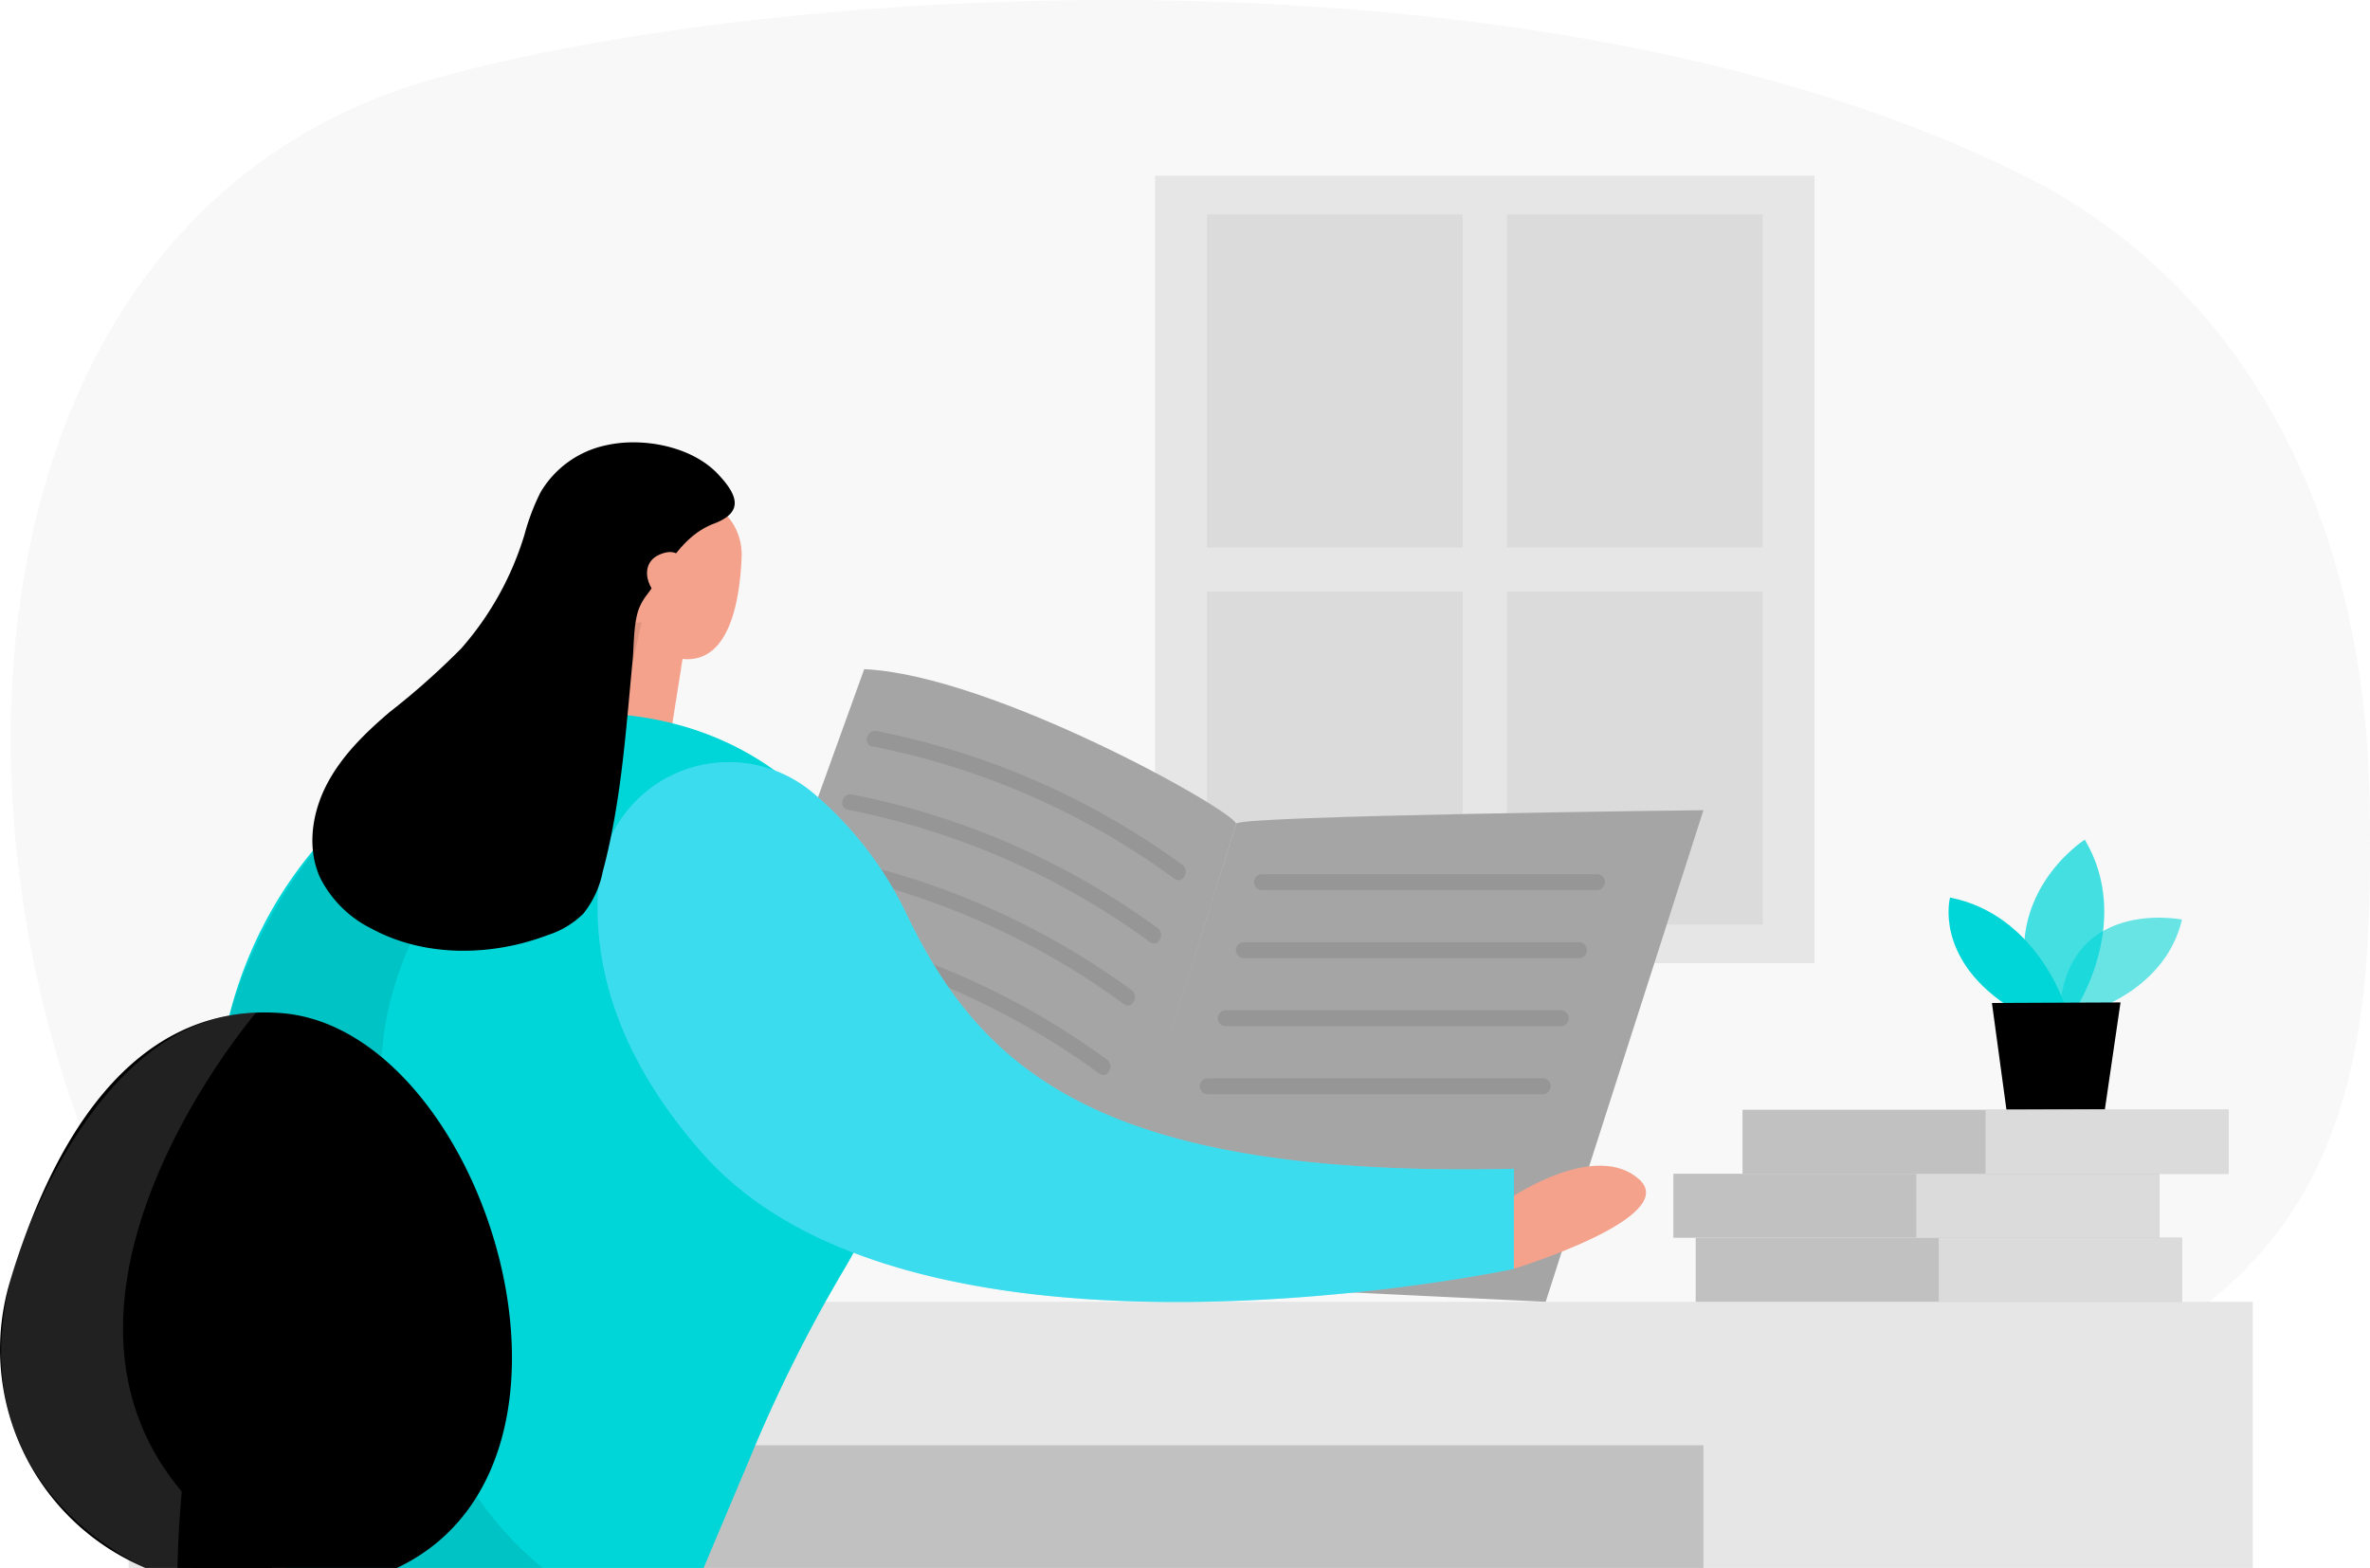 <svg xmlns="http://www.w3.org/2000/svg" width="656.213" height="434.243" viewBox="0 0 656.213 434.243">
  <g id="Reading_a_book_Two_Color" data-name="Reading a book_Two Color" transform="translate(-51.434 -51.713)">
    <path id="Tracé_75" data-name="Tracé 75" d="M610.252,100.358c56.625,28.313,94.854,88.582,95.715,175.683.707,69.854-2.208,146.973-126.523,168.793-241.849,42.579-436.172,64.156-494.012-50.4S41.064,109.546,170.5,73.371C265,47,476.552,33.486,610.252,100.358Z" transform="translate(1.615 0)" fill="#e6e6e6" opacity="0.3"/>
    <rect id="Rectangle_246" data-name="Rectangle 246" width="182.552" height="218.042" transform="translate(553.829 318.4) rotate(180)" fill="#e6e6e6"/>
    <rect id="Rectangle_247" data-name="Rectangle 247" width="70.803" height="92.203" transform="translate(468.693 111.069)" opacity="0.05"/>
    <rect id="Rectangle_248" data-name="Rectangle 248" width="70.803" height="92.203" transform="translate(385.633 111.069)" opacity="0.05"/>
    <rect id="Rectangle_249" data-name="Rectangle 249" width="70.803" height="92.203" transform="translate(385.633 215.508)" opacity="0.05"/>
    <rect id="Rectangle_250" data-name="Rectangle 250" width="70.803" height="92.203" transform="translate(468.693 215.508)" opacity="0.05"/>
    <path id="Tracé_76" data-name="Tracé 76" d="M313.861,289.42l43.683-136.13s-130.123,1.5-129.372,3.754l-39.752,126.3Z" transform="translate(165.543 122.752)" fill="#a5a5a5"/>
    <path id="Tracé_77" data-name="Tracé 77" d="M292.729,178.432c-.751-3.754-67.667-41.276-103-42.822L135,287.354,254.257,301.62Z" transform="translate(100.987 101.386)" fill="#a5a5a5"/>
    <path id="Tracé_79" data-name="Tracé 79" d="M159.8,151.347a212.941,212.941,0,0,1,84.628,37.036c2.208,1.678,0,5.5-2.208,3.821a209.8,209.8,0,0,0-83.568-36.616C155.826,155.057,156.974,150.795,159.8,151.347Z" transform="translate(127.599 120.344)" opacity="0.09"/>
    <path id="Tracé_80" data-name="Tracé 80" d="M156.477,159.117a212.808,212.808,0,0,1,84.628,37.036c2.208,1.678,0,5.5-2.209,3.821a209.539,209.539,0,0,0-83.524-36.638C152.591,162.827,153.761,158.565,156.477,159.117Z" transform="translate(123.679 129.734)" opacity="0.09"/>
    <path id="Tracé_81" data-name="Tracé 81" d="M153.429,167.827a212.808,212.808,0,0,1,84.628,37.036c2.208,1.678,0,5.5-2.208,3.821a209.8,209.8,0,0,0-83.568-36.616C149.476,171.537,150.646,167.275,153.429,167.827Z" transform="translate(119.925 140.26)" opacity="0.09"/>
    <rect id="Rectangle_251" data-name="Rectangle 251" width="588.159" height="73.674" transform="translate(87.048 412.172)" fill="#e6e6e6"/>
    <rect id="Rectangle_252" data-name="Rectangle 252" width="399.71" height="33.966" transform="translate(123.377 451.88)" fill="#c1c1c1"/>
    <path id="Tracé_82" data-name="Tracé 82" d="M157.345,141.153l-5.433,34.408-30.852,2.716,17.977-55.167Z" transform="translate(84.141 86.28)" fill="#f4a28c"/>
    <path id="Tracé_83" data-name="Tracé 83" d="M141.709,114.965a16.188,16.188,0,0,1,21.952,15.945c-.53,12.787-3.732,30.72-17.844,27.871-21.643-4.417-16.895-32.509-16.895-32.509a29.549,29.549,0,0,1,12.787-11.307Z" transform="translate(93.108 75.145)" fill="#f4a28c"/>
    <path id="Tracé_84" data-name="Tracé 84" d="M98.043,377.793H213.5l12.632-29.947a410.64,410.64,0,0,1,26.082-52.407c38.251-63.67,11.418-147.194-61.638-153.93a92.579,92.579,0,0,0-58.856,14.576C92.1,180.974,72.336,228.1,80.264,274.216Z" transform="translate(32.755 108.053)" fill="#00d6d8"/>
    <path id="Tracé_85" data-name="Tracé 85" d="M126.705,180.112a36.131,36.131,0,0,1,59.319-24.293,100.993,100.993,0,0,1,25.795,33.37c21.113,44.169,54.77,73.233,168.241,70.671v27.716s-164.972,34.96-224.336-31.669C130.416,227.439,124.806,201.048,126.705,180.112Z" transform="translate(90.554 115.475)" fill="#68e1fd"/>
    <path id="Tracé_86" data-name="Tracé 86" d="M126.705,180.112a36.131,36.131,0,0,1,59.319-24.293,100.993,100.993,0,0,1,25.795,33.37c21.113,44.169,54.77,73.233,168.241,70.671v27.716s-164.972,34.96-224.336-31.669C130.416,227.439,124.806,201.048,126.705,180.112Z" transform="translate(90.554 115.475)" fill="#00d6d8" opacity="0.44"/>
    <path id="Tracé_87" data-name="Tracé 87" d="M241.24,206.21s22.747-15.172,34.629-4.616-34.629,24.8-34.629,24.8Z" transform="translate(229.374 176.612)" fill="#f4a28c"/>
    <path id="Tracé_88" data-name="Tracé 88" d="M166.794,391.566c-53.887-43.772-44.611-141.342-44.611-141.342a85.9,85.9,0,0,1,2.994-17.716c12.984-47.272,63.26-77.115,63.26-77.115L194.2,129.73l-11.042,1.082-7.884,24.161c-75.331,5.543-94.964,82.906-94.964,82.906l24.669,153.8Z" transform="translate(34.896 94.28)" opacity="0.09"/>
    <path id="Tracé_89" data-name="Tracé 89" d="M183.2,149.418c.8-1.082,1.612-2.208,2.363-3.246,4.417-6.625,8.5-13.56,16.232-16.5,8.48-3.2,6.471-8.061,1.016-13.8-7.354-7.73-20.98-10.159-30.919-7.884a27.694,27.694,0,0,0-18.132,13.03,61.349,61.349,0,0,0-4.417,11.639,84.849,84.849,0,0,1-17.513,31.559,207.2,207.2,0,0,1-19.876,17.668c-6.758,5.764-13.251,12.1-17.359,19.987s-5.543,17.535-1.943,25.662A31.515,31.515,0,0,0,106.943,241.8c14.73,7.995,33.127,7.73,48.741,1.833a24.8,24.8,0,0,0,9.96-5.985,26.988,26.988,0,0,0,5.344-11.594c5.1-19.037,6.382-38.781,8.26-58.326.42-4.417.243-9.651,1.546-13.891a15.018,15.018,0,0,1,2.407-4.417Z" transform="translate(47.331 67.018)"/>
    <path id="Tracé_90" data-name="Tracé 90" d="M143.542,126.321s-.618-7.73-7.553-4.682-1.988,12.92,2.761,12.655S143.542,126.321,143.542,126.321Z" transform="translate(98.032 83.643)" fill="#f4a28c"/>
    <path id="Tracé_91" data-name="Tracé 91" d="M91.73,332.449h69.611C223.31,303.1,185.192,182.826,129.1,178.806c-41.74-2.981-63.56,36.771-74.823,74.094A65.569,65.569,0,0,0,91.73,332.449Z" transform="translate(0 153.397)"/>
    <path id="Tracé_92" data-name="Tracé 92" d="M91.338,332.423h13.626l10-8.458C44.3,269.438,122.146,178.67,122.146,178.67c-46.864,1.171-67.424,71.908-67.424,71.908C41.206,300.379,74.6,323.943,91.338,332.423Z" transform="translate(0.171 153.423)" fill="#707070" opacity="0.3"/>
    <path id="Tracé_93" data-name="Tracé 93" d="M99.85,294.3a299.6,299.6,0,0,1,9.342-67.778,12.919,12.919,0,0,0-24.934-6.78A320.89,320.89,0,0,0,73.68,294.3Z" transform="translate(26.884 191.542)"/>
    <path id="Tracé_95" data-name="Tracé 95" d="M210.858,161.31h92.756a2.208,2.208,0,0,1,0,4.417H210.858a2.208,2.208,0,1,1,0-4.417Z" transform="translate(189.99 132.444)" opacity="0.09"/>
    <path id="Tracé_96" data-name="Tracé 96" d="M208.588,169.84h92.756a2.208,2.208,0,1,1,0,4.417H208.588a2.208,2.208,0,1,1,0-4.417Z" transform="translate(187.247 142.752)" opacity="0.09"/>
    <path id="Tracé_97" data-name="Tracé 97" d="M206.318,178.37h92.756a2.208,2.208,0,0,1,0,4.417H206.318a2.208,2.208,0,1,1,0-4.417Z" transform="translate(184.504 153.06)" opacity="0.09"/>
    <path id="Tracé_98" data-name="Tracé 98" d="M204.058,186.9h92.756a2.208,2.208,0,1,1,0,4.417H204.058a2.208,2.208,0,1,1,0-4.417Z" transform="translate(181.773 163.368)" opacity="0.09"/>
    <path id="Tracé_99" data-name="Tracé 99" d="M317.551,192.9s21.356-5.742,26.06-25.618c0,0-33.127-6.625-34.01,27.451Z" transform="translate(311.985 139.036)" fill="#00d6d8" opacity="0.58"/>
    <path id="Tracé_100" data-name="Tracé 100" d="M320.237,202.607s14.907-23.564,1.789-45.627c0,0-25.154,15.989-13.98,45.671Z" transform="translate(306.648 127.211)" fill="#00d6d8" opacity="0.73"/>
    <path id="Tracé_101" data-name="Tracé 101" d="M327.862,193.856s-7.884-24.911-31.714-29.616c0,0-4.417,16.166,15.459,29.682Z" transform="translate(295.224 135.985)" fill="#00d6d8"/>
    <path id="Tracé_102" data-name="Tracé 102" d="M336.77,177.39l-4.329,29.616-27.253.11-4.019-29.571Z" transform="translate(301.798 151.876)"/>
    <path id="Tracé_103" data-name="Tracé 103" d="M162.874,143.4A212.985,212.985,0,0,1,247.5,180.453c2.208,1.656,0,5.5-2.208,3.821a210.026,210.026,0,0,0-83.568-36.616C158.9,147.105,160.091,142.865,162.874,143.4Z" transform="translate(131.328 110.739)" opacity="0.09"/>
    <rect id="Rectangle_253" data-name="Rectangle 253" width="134.584" height="17.734" transform="translate(655.529 412.172) rotate(180)" fill="#c1c1c1"/>
    <rect id="Rectangle_254" data-name="Rectangle 254" width="67.292" height="17.734" transform="translate(655.529 412.172) rotate(180)" fill="#dbdbdb"/>
    <rect id="Rectangle_255" data-name="Rectangle 255" width="134.584" height="17.734" transform="translate(649.345 394.438) rotate(180)" fill="#c1c1c1"/>
    <rect id="Rectangle_256" data-name="Rectangle 256" width="67.292" height="17.734" transform="translate(649.323 394.438) rotate(180)" fill="#dbdbdb"/>
    <rect id="Rectangle_257" data-name="Rectangle 257" width="134.584" height="17.734" transform="translate(668.493 376.726) rotate(180)" fill="#c1c1c1"/>
    <rect id="Rectangle_258" data-name="Rectangle 258" width="67.292" height="17.734" transform="translate(668.515 376.726) rotate(180)" fill="#dbdbdb"/>
  </g>
</svg>
